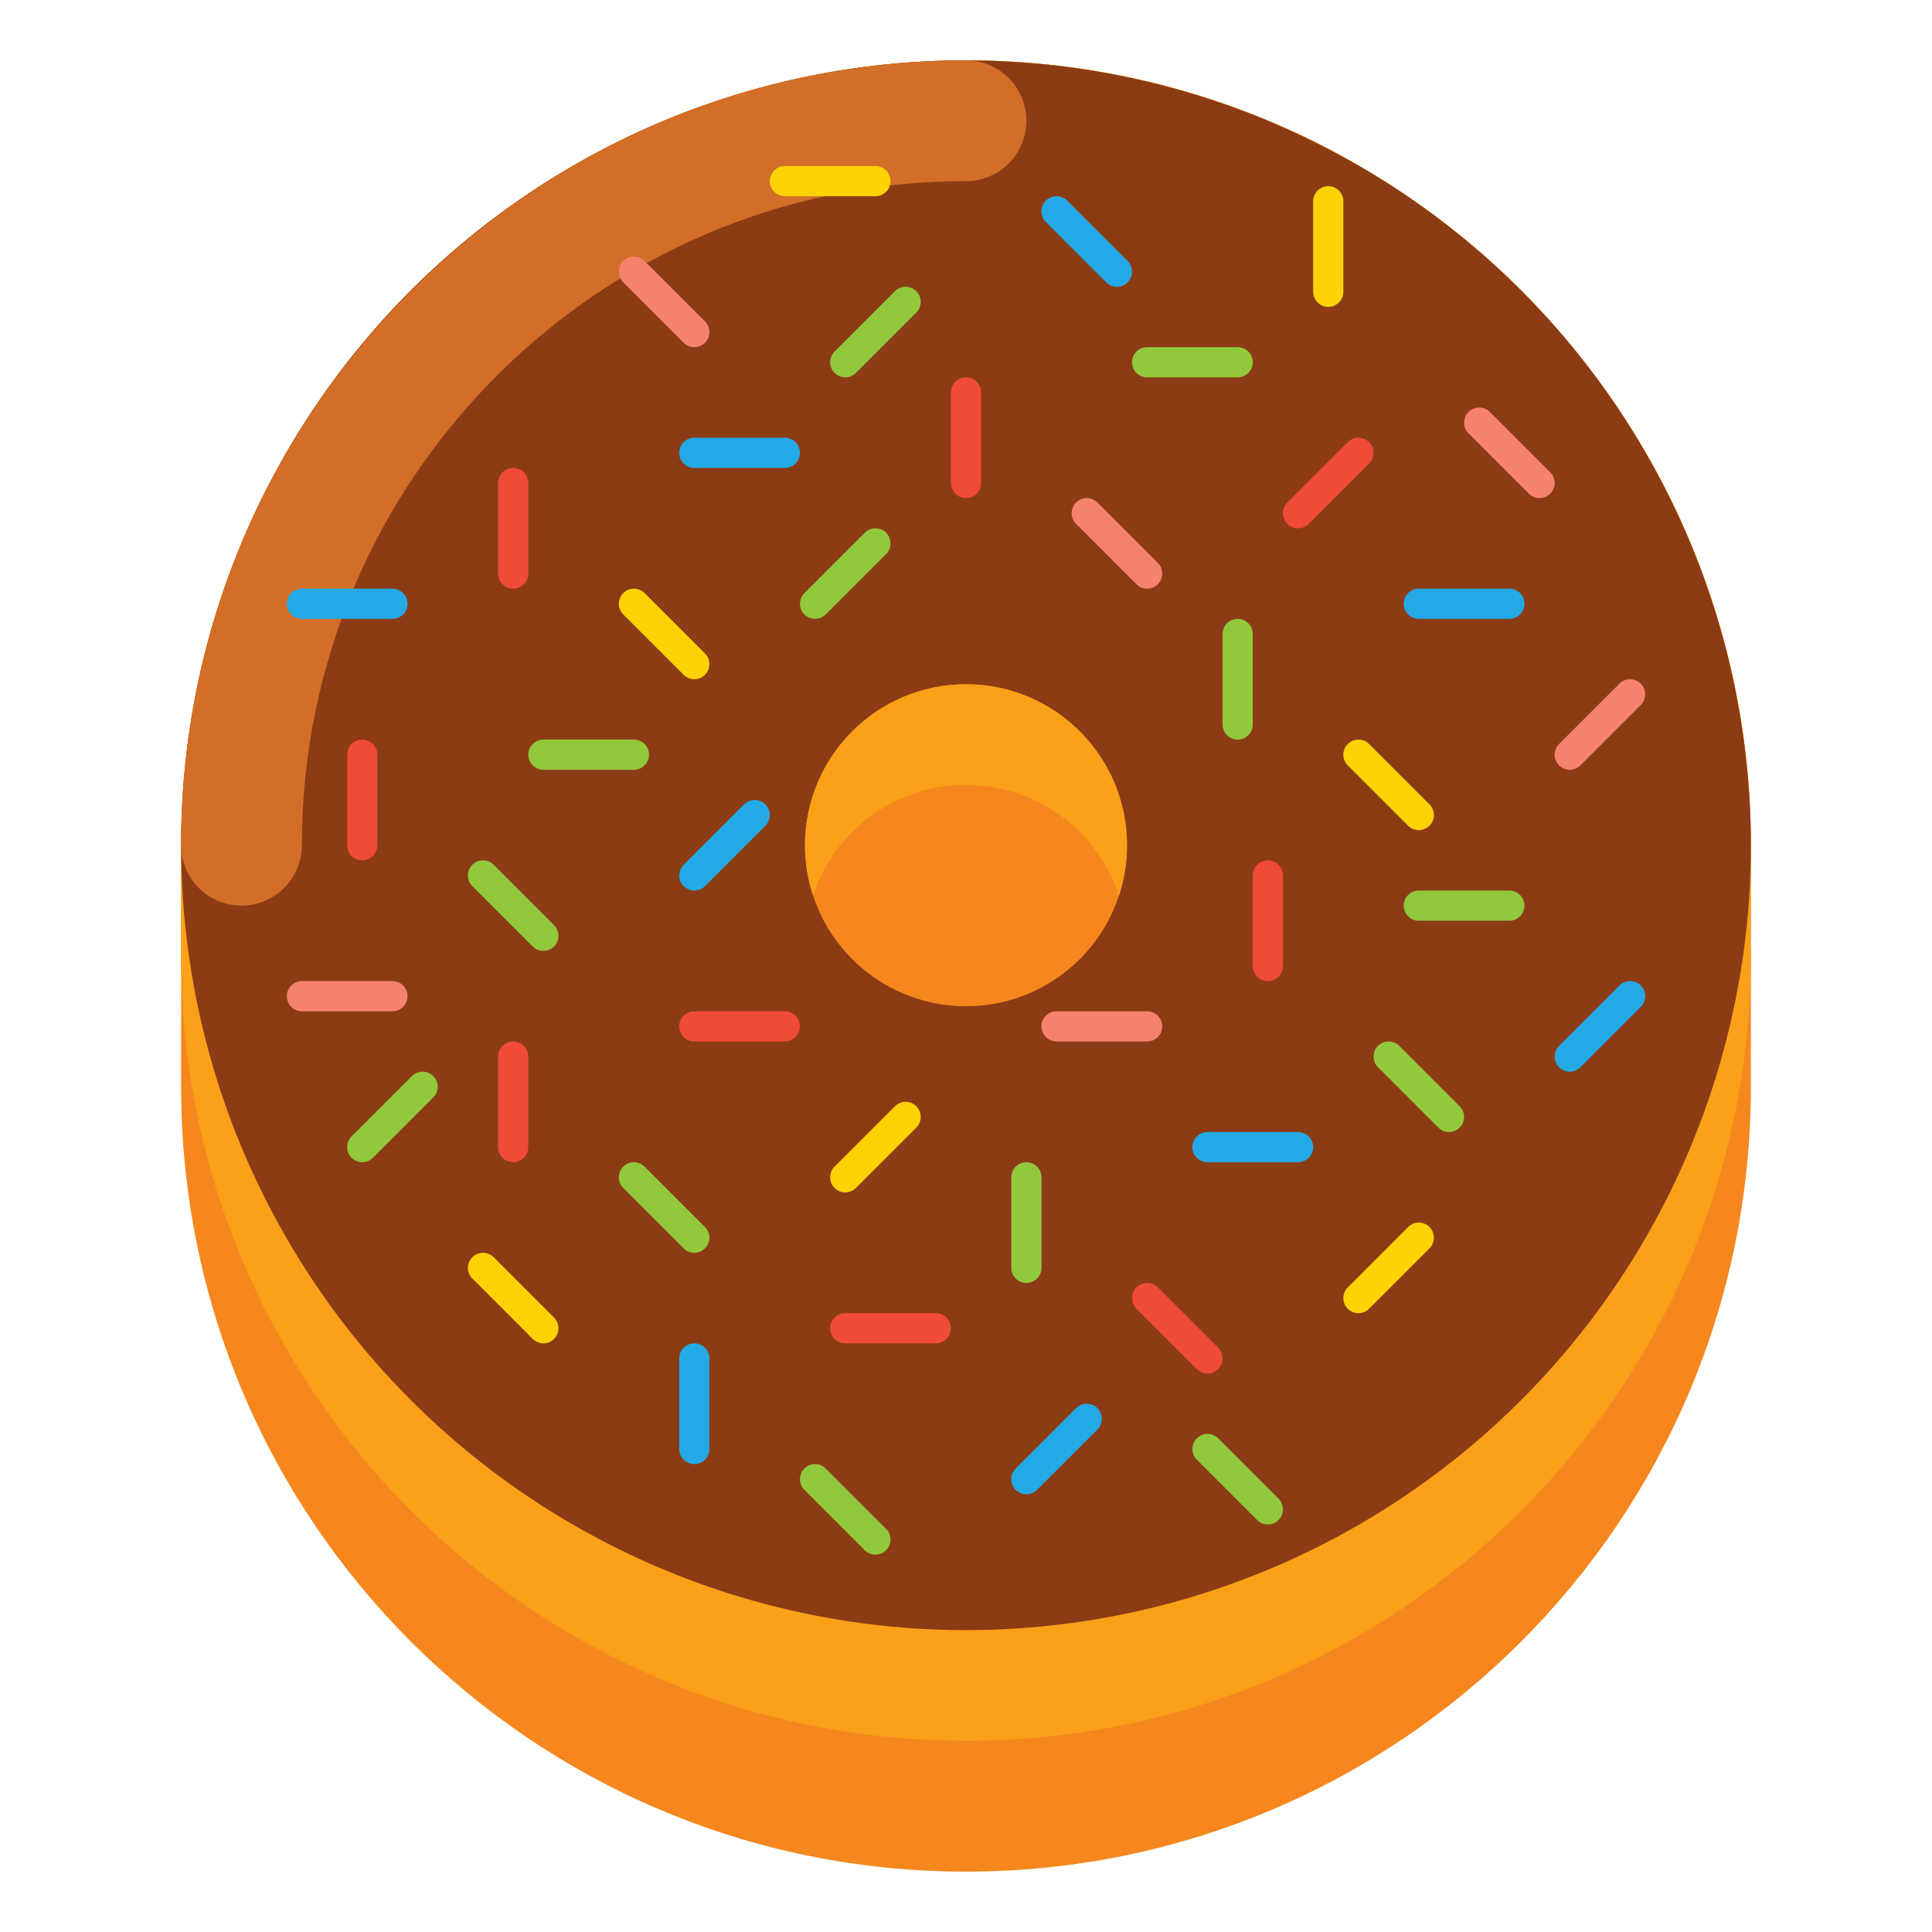 <svg id="Layer_1" enable-background="new 0 0 512 512" height="512" viewBox="0 0 512 512" width="512" xmlns="http://www.w3.org/2000/svg"><g><g><path d="m464 224c0-114.875-93.125-208-208-208s-208 93.125-208 208v64c0 114.875 93.125 208 208 208s208-93.125 208-208c0-10.883 0-53.117 0-64z" fill="#f5871e"/></g><g><path d="m464 224c0-114.875-93.125-208-208-208s-208 93.125-208 208v29.333c0 114.875 93.125 208 208 208s208-93.125 208-208c0-10.882 0-18.45 0-29.333z" fill="#faa019"/></g><g><circle cx="256" cy="224" fill="#8c3c14" r="208"/></g><g><path d="m64 240c-8.836 0-16-7.163-16-16 0-114.691 93.309-208 208-208 8.836 0 16 7.163 16 16s-7.164 16-16 16c-97.047 0-176 78.953-176 176 0 8.837-7.164 16-16 16z" fill="#d26e28"/></g><g><circle cx="256" cy="224" fill="#f5871e" r="42.667"/></g><g><path d="m256 208c18.908 0 34.942 12.299 40.541 29.333 1.379-4.194 2.125-8.677 2.125-13.333 0-23.564-19.103-42.667-42.667-42.667s-42.666 19.103-42.666 42.667c0 4.656.747 9.139 2.125 13.333 5.6-17.034 21.634-29.333 40.542-29.333z" fill="#faa019"/></g><g><g><path d="m256 132c-2.209 0-4-1.791-4-4v-24c0-2.209 1.791-4 4-4s4 1.791 4 4v24c0 2.209-1.791 4-4 4z" fill="#f04b37"/></g><g><path d="m328 100h-24c-2.209 0-4-1.791-4-4s1.791-4 4-4h24c2.209 0 4 1.791 4 4s-1.791 4-4 4z" fill="#91c83c"/></g><g><path d="m304 156c-1.024 0-2.047-.391-2.829-1.172l-16-16c-1.562-1.562-1.562-4.095 0-5.656 1.563-1.563 4.095-1.563 5.657 0l16 16c1.562 1.562 1.562 4.095 0 5.656-.781.781-1.804 1.172-2.828 1.172z" fill="#f5826e"/></g><g><path d="m408 132c-1.024 0-2.047-.391-2.829-1.172l-16-16c-1.562-1.562-1.562-4.095 0-5.656 1.563-1.563 4.095-1.563 5.657 0l16 16c1.562 1.562 1.562 4.095 0 5.656-.781.781-1.804 1.172-2.828 1.172z" fill="#f5826e"/></g><g><path d="m296 76c-1.024 0-2.047-.391-2.829-1.172l-16-16c-1.562-1.562-1.562-4.095 0-5.656 1.563-1.563 4.095-1.563 5.657 0l16 16c1.562 1.562 1.562 4.095 0 5.656-.781.781-1.804 1.172-2.828 1.172z" fill="#23aae6"/></g><g><path d="m344 140c-1.024 0-2.047-.391-2.829-1.172-1.562-1.562-1.562-4.095 0-5.656l16-16c1.563-1.563 4.095-1.563 5.657 0 1.562 1.562 1.562 4.095 0 5.656l-16 16c-.781.781-1.804 1.172-2.828 1.172z" fill="#f04b37"/></g><g><path d="m328 196c-2.209 0-4-1.791-4-4v-24c0-2.209 1.791-4 4-4s4 1.791 4 4v24c0 2.209-1.791 4-4 4z" fill="#91c83c"/></g><g><path d="m400 164h-24c-2.209 0-4-1.791-4-4s1.791-4 4-4h24c2.209 0 4 1.791 4 4s-1.791 4-4 4z" fill="#23aae6"/></g><g><path d="m376 220c-1.024 0-2.047-.391-2.829-1.172l-16-16c-1.562-1.562-1.562-4.095 0-5.656 1.563-1.563 4.095-1.563 5.657 0l16 16c1.562 1.562 1.562 4.095 0 5.656-.781.781-1.804 1.172-2.828 1.172z" fill="#ffd205"/></g><g><path d="m336 404c-1.024 0-2.047-.391-2.829-1.172l-16-16c-1.562-1.562-1.562-4.095 0-5.656 1.563-1.563 4.095-1.563 5.657 0l16 16c1.562 1.562 1.562 4.095 0 5.656-.781.781-1.804 1.172-2.828 1.172z" fill="#91c83c"/></g><g><path d="m416 204c-1.024 0-2.047-.391-2.829-1.172-1.562-1.562-1.562-4.095 0-5.656l16-16c1.563-1.563 4.095-1.563 5.657 0 1.562 1.562 1.562 4.095 0 5.656l-16 16c-.781.781-1.804 1.172-2.828 1.172z" fill="#f5826e"/></g><g><path d="m336 260c-2.209 0-4-1.791-4-4v-24c0-2.209 1.791-4 4-4s4 1.791 4 4v24c0 2.209-1.791 4-4 4z" fill="#f04b37"/></g><g><path d="m352 81.333c-2.209 0-4-1.791-4-4v-24c0-2.209 1.791-4 4-4s4 1.791 4 4v24c0 2.209-1.791 4-4 4z" fill="#ffd205"/></g><g><path d="m400 244h-24c-2.209 0-4-1.791-4-4s1.791-4 4-4h24c2.209 0 4 1.791 4 4s-1.791 4-4 4z" fill="#91c83c"/></g><g><path d="m384 300c-1.024 0-2.047-.391-2.829-1.172l-16-16c-1.562-1.562-1.562-4.095 0-5.656 1.563-1.563 4.095-1.563 5.657 0l16 16c1.562 1.562 1.562 4.095 0 5.656-.781.781-1.804 1.172-2.828 1.172z" fill="#91c83c"/></g><g><path d="m184 92c-1.024 0-2.047-.391-2.829-1.172l-16-16c-1.562-1.562-1.562-4.095 0-5.656 1.563-1.563 4.095-1.563 5.657 0l16 16c1.562 1.562 1.562 4.095 0 5.656-.781.781-1.804 1.172-2.828 1.172z" fill="#f5826e"/></g><g><path d="m416 284c-1.024 0-2.047-.391-2.829-1.172-1.562-1.562-1.562-4.095 0-5.656l16-16c1.563-1.563 4.095-1.563 5.657 0 1.562 1.562 1.562 4.095 0 5.656l-16 16c-.781.781-1.804 1.172-2.828 1.172z" fill="#23aae6"/></g><g><path d="m272 340c-2.209 0-4-1.791-4-4v-24c0-2.209 1.791-4 4-4s4 1.791 4 4v24c0 2.209-1.791 4-4 4z" fill="#91c83c"/></g><g><path d="m344 308h-24c-2.209 0-4-1.791-4-4s1.791-4 4-4h24c2.209 0 4 1.791 4 4s-1.791 4-4 4z" fill="#23aae6"/></g><g><path d="m320 364c-1.024 0-2.047-.391-2.829-1.172l-16-16c-1.562-1.562-1.562-4.095 0-5.656 1.563-1.563 4.095-1.563 5.657 0l16 16c1.562 1.562 1.562 4.095 0 5.656-.781.781-1.804 1.172-2.828 1.172z" fill="#f04b37"/></g><g><path d="m360 348c-1.024 0-2.047-.391-2.829-1.172-1.562-1.562-1.562-4.095 0-5.656l16-16c1.563-1.563 4.095-1.563 5.657 0 1.562 1.562 1.562 4.095 0 5.656l-16 16c-.781.781-1.804 1.172-2.828 1.172z" fill="#ffd205"/></g><g><path d="m136 308c-2.209 0-4-1.791-4-4v-24c0-2.209 1.791-4 4-4s4 1.791 4 4v24c0 2.209-1.791 4-4 4z" fill="#f04b37"/></g><g><path d="m208 276h-24c-2.209 0-4-1.791-4-4s1.791-4 4-4h24c2.209 0 4 1.791 4 4s-1.791 4-4 4z" fill="#f04b37"/></g><g><path d="m104 268h-24c-2.209 0-4-1.791-4-4s1.791-4 4-4h24c2.209 0 4 1.791 4 4s-1.791 4-4 4z" fill="#f5826e"/></g><g><path d="m184 332c-1.024 0-2.047-.391-2.829-1.172l-16-16c-1.562-1.562-1.562-4.095 0-5.656 1.563-1.563 4.095-1.563 5.657 0l16 16c1.562 1.562 1.562 4.095 0 5.656-.781.781-1.804 1.172-2.828 1.172z" fill="#91c83c"/></g><g><path d="m224 316c-1.024 0-2.047-.391-2.829-1.172-1.562-1.562-1.562-4.095 0-5.656l16-16c1.563-1.563 4.095-1.563 5.657 0 1.562 1.562 1.562 4.095 0 5.656l-16 16c-.781.781-1.804 1.172-2.828 1.172z" fill="#ffd205"/></g><g><path d="m184 388c-2.209 0-4-1.791-4-4v-24c0-2.209 1.791-4 4-4s4 1.791 4 4v24c0 2.209-1.791 4-4 4z" fill="#23aae6"/></g><g><path d="m248 356h-24c-2.209 0-4-1.791-4-4s1.791-4 4-4h24c2.209 0 4 1.791 4 4s-1.791 4-4 4z" fill="#f04b37"/></g><g><path d="m304 276h-24c-2.209 0-4-1.791-4-4s1.791-4 4-4h24c2.209 0 4 1.791 4 4s-1.791 4-4 4z" fill="#f5826e"/></g><g><path d="m232 412c-1.024 0-2.047-.391-2.829-1.172l-16-16c-1.562-1.562-1.562-4.095 0-5.656 1.563-1.563 4.095-1.563 5.657 0l16 16c1.562 1.562 1.562 4.095 0 5.656-.781.781-1.804 1.172-2.828 1.172z" fill="#91c83c"/></g><g><path d="m272 396c-1.024 0-2.047-.391-2.829-1.172-1.562-1.562-1.562-4.095 0-5.656l16-16c1.563-1.563 4.095-1.563 5.657 0 1.562 1.562 1.562 4.095 0 5.656l-16 16c-.781.781-1.804 1.172-2.828 1.172z" fill="#23aae6"/></g><g><path d="m96 228c-2.209 0-4-1.791-4-4v-24c0-2.209 1.791-4 4-4s4 1.791 4 4v24c0 2.209-1.791 4-4 4z" fill="#f04b37"/></g><g><path d="m168 204h-24c-2.209 0-4-1.791-4-4s1.791-4 4-4h24c2.209 0 4 1.791 4 4s-1.791 4-4 4z" fill="#91c83c"/></g><g><path d="m232 52h-24c-2.209 0-4-1.791-4-4s1.791-4 4-4h24c2.209 0 4 1.791 4 4s-1.791 4-4 4z" fill="#ffd205"/></g><g><path d="m104 164h-24c-2.209 0-4-1.791-4-4s1.791-4 4-4h24c2.209 0 4 1.791 4 4s-1.791 4-4 4z" fill="#23aae6"/></g><g><path d="m144 252c-1.024 0-2.047-.391-2.829-1.172l-16-16c-1.562-1.562-1.562-4.095 0-5.656 1.563-1.563 4.095-1.563 5.657 0l16 16c1.562 1.562 1.562 4.095 0 5.656-.781.781-1.804 1.172-2.828 1.172z" fill="#91c83c"/></g><g><path d="m144 356c-1.024 0-2.047-.391-2.829-1.172l-16-16c-1.562-1.562-1.562-4.095 0-5.656 1.563-1.563 4.095-1.563 5.657 0l16 16c1.562 1.562 1.562 4.095 0 5.656-.781.781-1.804 1.172-2.828 1.172z" fill="#ffd205"/></g><g><path d="m184 236c-1.024 0-2.047-.391-2.829-1.172-1.562-1.562-1.562-4.095 0-5.656l16-16c1.563-1.563 4.095-1.563 5.657 0 1.562 1.562 1.562 4.095 0 5.656l-16 16c-.781.781-1.804 1.172-2.828 1.172z" fill="#23aae6"/></g><g><path d="m96 308c-1.024 0-2.047-.391-2.829-1.172-1.562-1.562-1.562-4.095 0-5.656l16-16c1.563-1.563 4.095-1.563 5.657 0 1.562 1.562 1.562 4.095 0 5.656l-16 16c-.781.781-1.804 1.172-2.828 1.172z" fill="#91c83c"/></g><g><path d="m136 156c-2.209 0-4-1.791-4-4v-24c0-2.209 1.791-4 4-4s4 1.791 4 4v24c0 2.209-1.791 4-4 4z" fill="#f04b37"/></g><g><path d="m208 124h-24c-2.209 0-4-1.791-4-4s1.791-4 4-4h24c2.209 0 4 1.791 4 4s-1.791 4-4 4z" fill="#23aae6"/></g><g><path d="m184 180c-1.024 0-2.047-.391-2.829-1.172l-16-16c-1.562-1.562-1.562-4.095 0-5.656 1.563-1.563 4.095-1.563 5.657 0l16 16c1.562 1.562 1.562 4.095 0 5.656-.781.781-1.804 1.172-2.828 1.172z" fill="#ffd205"/></g><g><path d="m216 164c-1.024 0-2.047-.391-2.829-1.172-1.562-1.562-1.562-4.095 0-5.656l16-16c1.563-1.563 4.095-1.563 5.657 0 1.562 1.562 1.562 4.095 0 5.656l-16 16c-.781.781-1.804 1.172-2.828 1.172z" fill="#91c83c"/></g><g><path d="m224 100c-1.024 0-2.047-.391-2.829-1.172-1.562-1.562-1.562-4.095 0-5.656l16-16c1.563-1.563 4.095-1.563 5.657 0 1.562 1.562 1.562 4.095 0 5.656l-16 16c-.781.781-1.804 1.172-2.828 1.172z" fill="#91c83c"/></g></g></g></svg>